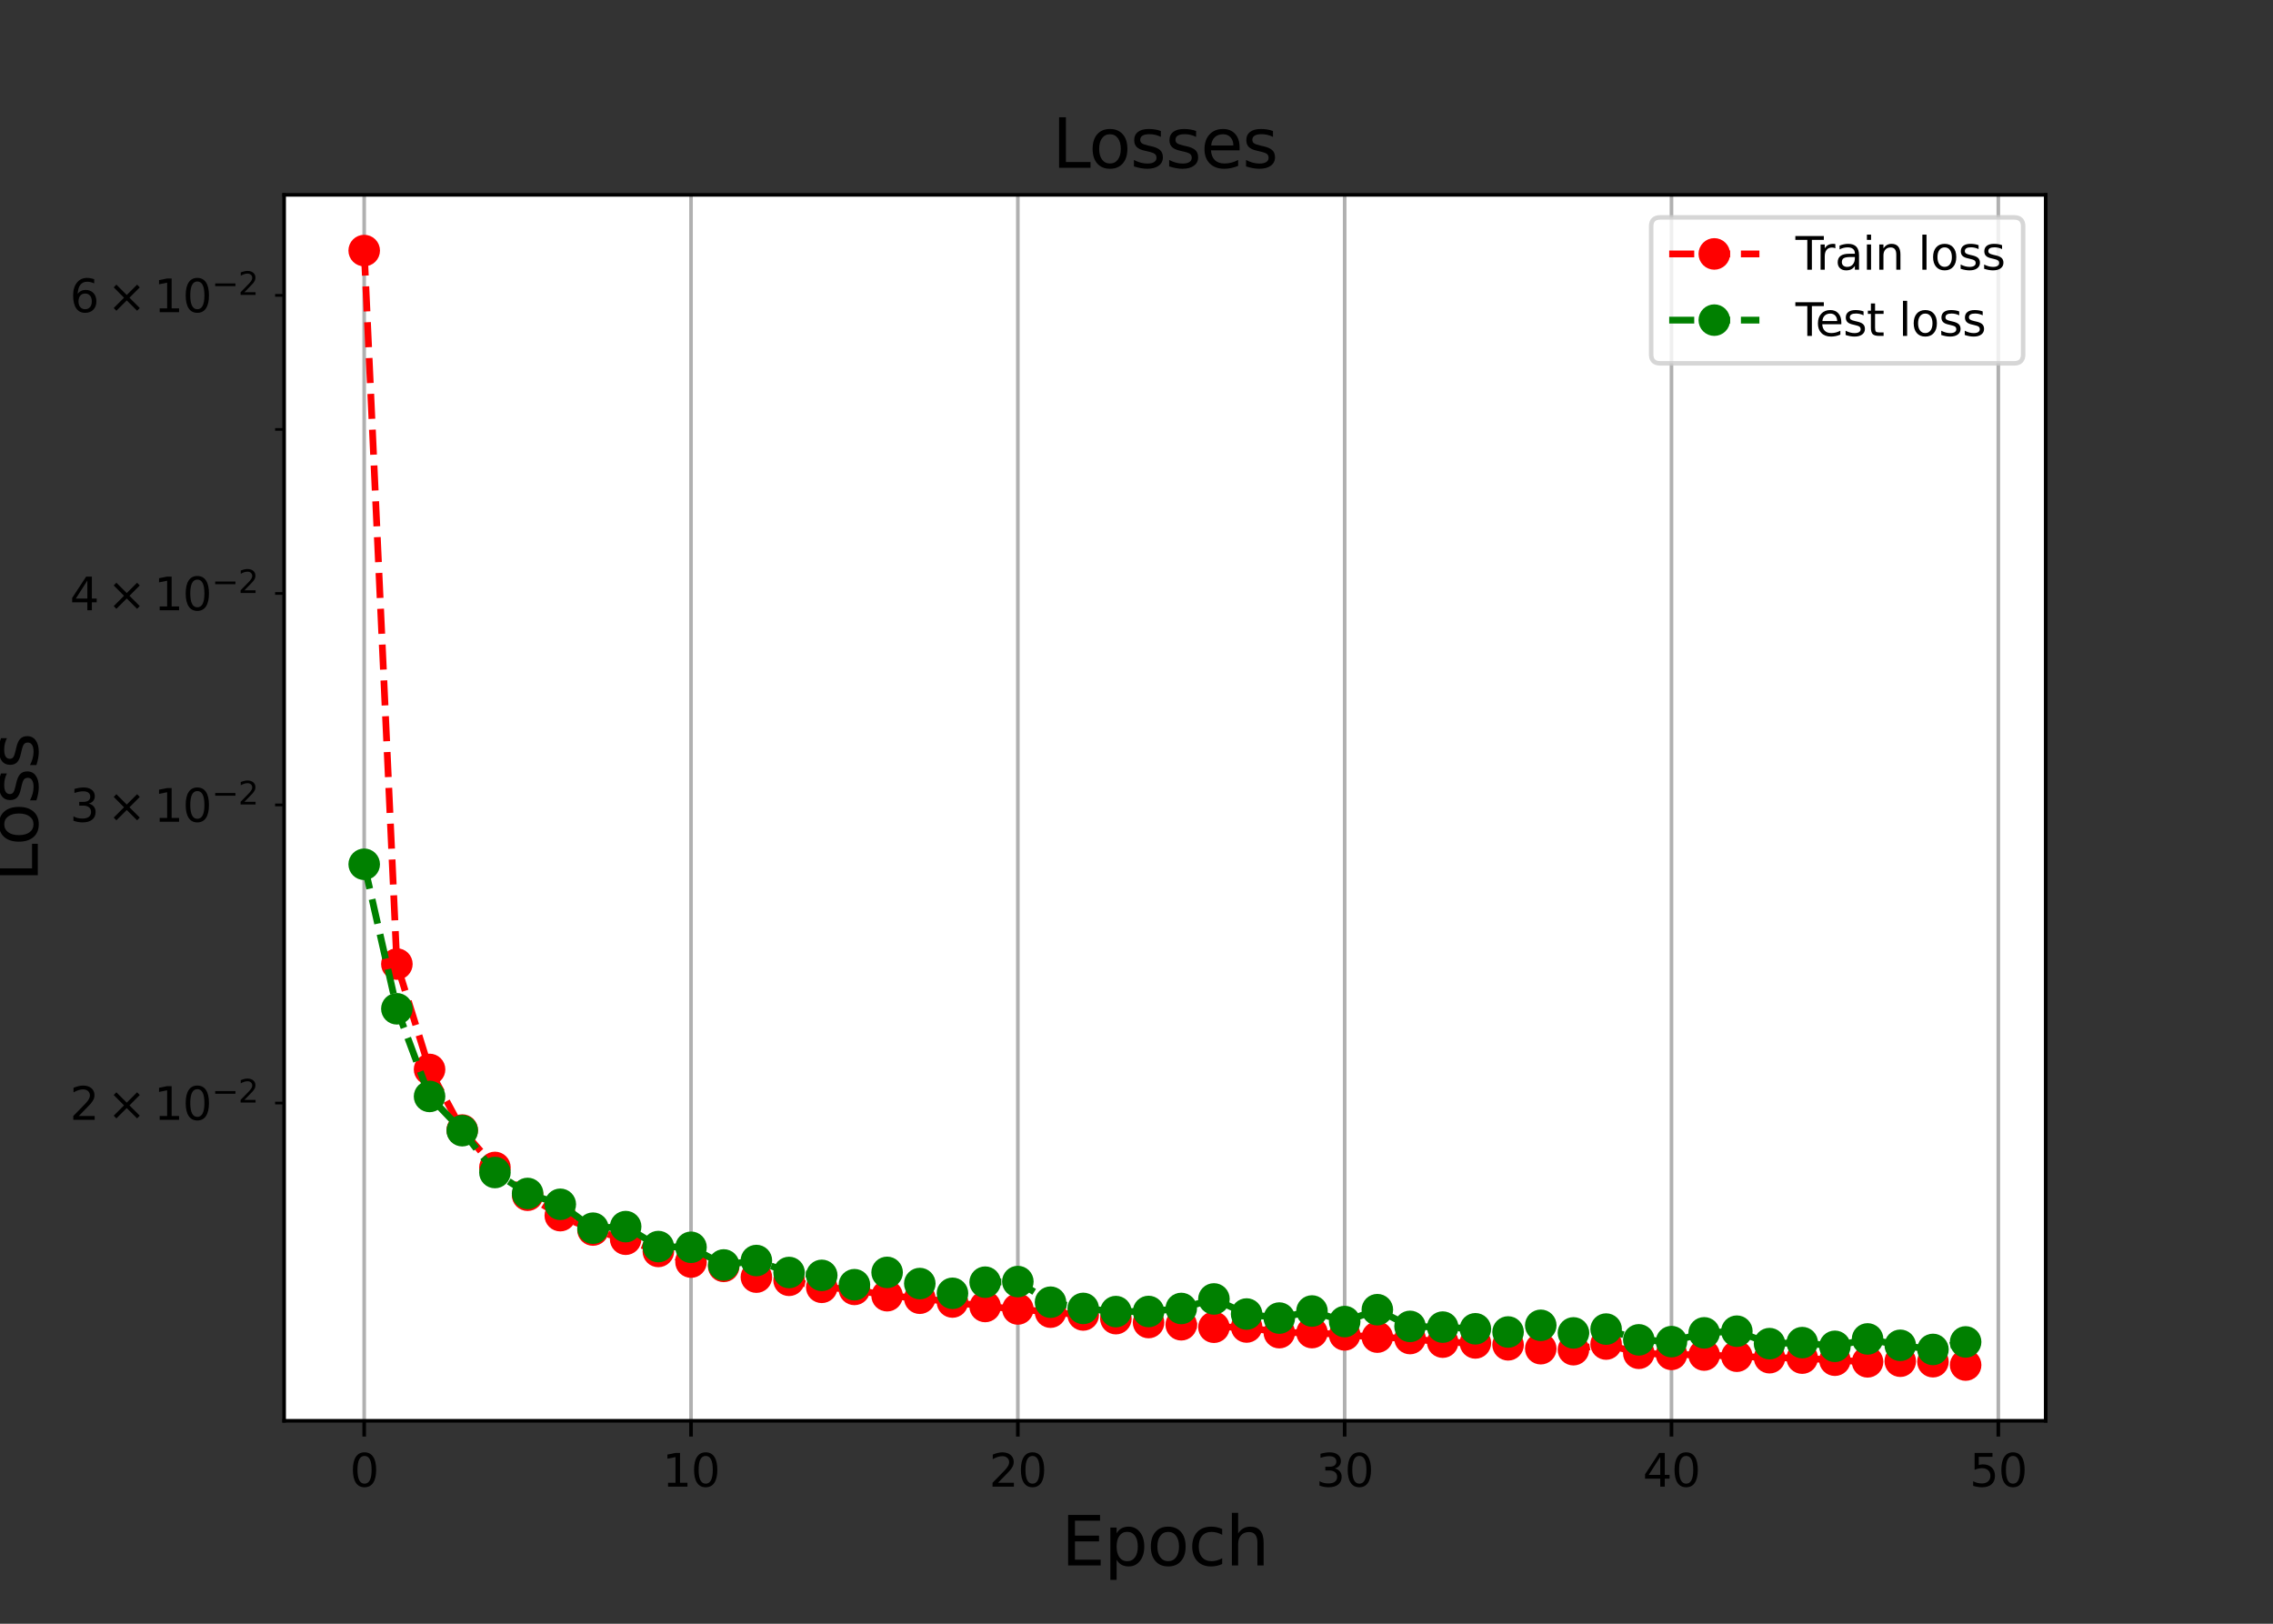 <?xml version="1.0" encoding="utf-8" standalone="no"?>
<!DOCTYPE svg PUBLIC "-//W3C//DTD SVG 1.1//EN"
  "http://www.w3.org/Graphics/SVG/1.1/DTD/svg11.dtd">
<svg xmlns:xlink="http://www.w3.org/1999/xlink" width="504pt" height="360pt" viewBox="0 0 504 360" xmlns="http://www.w3.org/2000/svg" version="1.1">
 <rect x="0" y="0" width="504" height="360" fill="#333333" stroke="none"/>
 <defs>
  <style type="text/css">*{stroke-linejoin: round; stroke-linecap: butt}</style>
 </defs>
 <g id="figure_1">
  <g id="patch_1">
   <path d="M 0 360 
L 504 360 
L 504 0 
L 0 0 
L 0 360 
z
" style="fill: none"/>
  </g>
  <g id="axes_1">
   <g id="patch_2">
    <path d="M 63 315 
L 453.6 315 
L 453.6 43.2 
L 63 43.2 
z
" style="fill: #ffffff"/>
   </g>
   <g id="matplotlib.axis_1">
    <g id="xtick_1">
     <g id="line2d_1">
      <path d="M 80.755 315 
L 80.755 43.2 
" clip-path="url(#p145441f7e6)" style="fill: none; stroke: #b0b0b0; stroke-width: 0.8; stroke-linecap: square"/>
     </g>
     <g id="line2d_2">
      <defs>
       <path id="mc0e2c9c685" d="M 0 0 
L 0 3.5 
" style="stroke: #000000; stroke-width: 0.8"/>
      </defs>
      <g>
       <use xlink:href="#mc0e2c9c685" x="80.755" y="315" style="stroke: #000000; stroke-width: 0.8"/>
      </g>
     </g>
     <g id="text_1">
      <!-- 0 -->
      <g transform="translate(77.573 329.598)scale(0.1 -0.1)">
       <defs>
        <path id="DejaVuSans-30" d="M 2034 4250 
Q 1547 4250 1301 3770 
Q 1056 3291 1056 2328 
Q 1056 1369 1301 889 
Q 1547 409 2034 409 
Q 2525 409 2770 889 
Q 3016 1369 3016 2328 
Q 3016 3291 2770 3770 
Q 2525 4250 2034 4250 
z
M 2034 4750 
Q 2819 4750 3233 4129 
Q 3647 3509 3647 2328 
Q 3647 1150 3233 529 
Q 2819 -91 2034 -91 
Q 1250 -91 836 529 
Q 422 1150 422 2328 
Q 422 3509 836 4129 
Q 1250 4750 2034 4750 
z
" transform="scale(0.016)"/>
       </defs>
       <use xlink:href="#DejaVuSans-30"/>
      </g>
     </g>
    </g>
    <g id="xtick_2">
     <g id="line2d_3">
      <path d="M 153.222 315 
L 153.222 43.2 
" clip-path="url(#p145441f7e6)" style="fill: none; stroke: #b0b0b0; stroke-width: 0.8; stroke-linecap: square"/>
     </g>
     <g id="line2d_4">
      <g>
       <use xlink:href="#mc0e2c9c685" x="153.222" y="315" style="stroke: #000000; stroke-width: 0.8"/>
      </g>
     </g>
     <g id="text_2">
      <!-- 10 -->
      <g transform="translate(146.86 329.598)scale(0.1 -0.1)">
       <defs>
        <path id="DejaVuSans-31" d="M 794 531 
L 1825 531 
L 1825 4091 
L 703 3866 
L 703 4441 
L 1819 4666 
L 2450 4666 
L 2450 531 
L 3481 531 
L 3481 0 
L 794 0 
L 794 531 
z
" transform="scale(0.016)"/>
       </defs>
       <use xlink:href="#DejaVuSans-31"/>
       <use xlink:href="#DejaVuSans-30" x="63.623"/>
      </g>
     </g>
    </g>
    <g id="xtick_3">
     <g id="line2d_5">
      <path d="M 225.69 315 
L 225.69 43.2 
" clip-path="url(#p145441f7e6)" style="fill: none; stroke: #b0b0b0; stroke-width: 0.8; stroke-linecap: square"/>
     </g>
     <g id="line2d_6">
      <g>
       <use xlink:href="#mc0e2c9c685" x="225.69" y="315" style="stroke: #000000; stroke-width: 0.8"/>
      </g>
     </g>
     <g id="text_3">
      <!-- 20 -->
      <g transform="translate(219.327 329.598)scale(0.1 -0.1)">
       <defs>
        <path id="DejaVuSans-32" d="M 1228 531 
L 3431 531 
L 3431 0 
L 469 0 
L 469 531 
Q 828 903 1448 1529 
Q 2069 2156 2228 2338 
Q 2531 2678 2651 2914 
Q 2772 3150 2772 3378 
Q 2772 3750 2511 3984 
Q 2250 4219 1831 4219 
Q 1534 4219 1204 4116 
Q 875 4013 500 3803 
L 500 4441 
Q 881 4594 1212 4672 
Q 1544 4750 1819 4750 
Q 2544 4750 2975 4387 
Q 3406 4025 3406 3419 
Q 3406 3131 3298 2873 
Q 3191 2616 2906 2266 
Q 2828 2175 2409 1742 
Q 1991 1309 1228 531 
z
" transform="scale(0.016)"/>
       </defs>
       <use xlink:href="#DejaVuSans-32"/>
       <use xlink:href="#DejaVuSans-30" x="63.623"/>
      </g>
     </g>
    </g>
    <g id="xtick_4">
     <g id="line2d_7">
      <path d="M 298.157 315 
L 298.157 43.2 
" clip-path="url(#p145441f7e6)" style="fill: none; stroke: #b0b0b0; stroke-width: 0.8; stroke-linecap: square"/>
     </g>
     <g id="line2d_8">
      <g>
       <use xlink:href="#mc0e2c9c685" x="298.157" y="315" style="stroke: #000000; stroke-width: 0.8"/>
      </g>
     </g>
     <g id="text_4">
      <!-- 30 -->
      <g transform="translate(291.795 329.598)scale(0.1 -0.1)">
       <defs>
        <path id="DejaVuSans-33" d="M 2597 2516 
Q 3050 2419 3304 2112 
Q 3559 1806 3559 1356 
Q 3559 666 3084 287 
Q 2609 -91 1734 -91 
Q 1441 -91 1130 -33 
Q 819 25 488 141 
L 488 750 
Q 750 597 1062 519 
Q 1375 441 1716 441 
Q 2309 441 2620 675 
Q 2931 909 2931 1356 
Q 2931 1769 2642 2001 
Q 2353 2234 1838 2234 
L 1294 2234 
L 1294 2753 
L 1863 2753 
Q 2328 2753 2575 2939 
Q 2822 3125 2822 3475 
Q 2822 3834 2567 4026 
Q 2313 4219 1838 4219 
Q 1578 4219 1281 4162 
Q 984 4106 628 3988 
L 628 4550 
Q 988 4650 1302 4700 
Q 1616 4750 1894 4750 
Q 2613 4750 3031 4423 
Q 3450 4097 3450 3541 
Q 3450 3153 3228 2886 
Q 3006 2619 2597 2516 
z
" transform="scale(0.016)"/>
       </defs>
       <use xlink:href="#DejaVuSans-33"/>
       <use xlink:href="#DejaVuSans-30" x="63.623"/>
      </g>
     </g>
    </g>
    <g id="xtick_5">
     <g id="line2d_9">
      <path d="M 370.625 315 
L 370.625 43.2 
" clip-path="url(#p145441f7e6)" style="fill: none; stroke: #b0b0b0; stroke-width: 0.8; stroke-linecap: square"/>
     </g>
     <g id="line2d_10">
      <g>
       <use xlink:href="#mc0e2c9c685" x="370.625" y="315" style="stroke: #000000; stroke-width: 0.8"/>
      </g>
     </g>
     <g id="text_5">
      <!-- 40 -->
      <g transform="translate(364.262 329.598)scale(0.1 -0.1)">
       <defs>
        <path id="DejaVuSans-34" d="M 2419 4116 
L 825 1625 
L 2419 1625 
L 2419 4116 
z
M 2253 4666 
L 3047 4666 
L 3047 1625 
L 3713 1625 
L 3713 1100 
L 3047 1100 
L 3047 0 
L 2419 0 
L 2419 1100 
L 313 1100 
L 313 1709 
L 2253 4666 
z
" transform="scale(0.016)"/>
       </defs>
       <use xlink:href="#DejaVuSans-34"/>
       <use xlink:href="#DejaVuSans-30" x="63.623"/>
      </g>
     </g>
    </g>
    <g id="xtick_6">
     <g id="line2d_11">
      <path d="M 443.092 315 
L 443.092 43.2 
" clip-path="url(#p145441f7e6)" style="fill: none; stroke: #b0b0b0; stroke-width: 0.8; stroke-linecap: square"/>
     </g>
     <g id="line2d_12">
      <g>
       <use xlink:href="#mc0e2c9c685" x="443.092" y="315" style="stroke: #000000; stroke-width: 0.8"/>
      </g>
     </g>
     <g id="text_6">
      <!-- 50 -->
      <g transform="translate(436.73 329.598)scale(0.1 -0.1)">
       <defs>
        <path id="DejaVuSans-35" d="M 691 4666 
L 3169 4666 
L 3169 4134 
L 1269 4134 
L 1269 2991 
Q 1406 3038 1543 3061 
Q 1681 3084 1819 3084 
Q 2600 3084 3056 2656 
Q 3513 2228 3513 1497 
Q 3513 744 3044 326 
Q 2575 -91 1722 -91 
Q 1428 -91 1123 -41 
Q 819 9 494 109 
L 494 744 
Q 775 591 1075 516 
Q 1375 441 1709 441 
Q 2250 441 2565 725 
Q 2881 1009 2881 1497 
Q 2881 1984 2565 2268 
Q 2250 2553 1709 2553 
Q 1456 2553 1204 2497 
Q 953 2441 691 2322 
L 691 4666 
z
" transform="scale(0.016)"/>
       </defs>
       <use xlink:href="#DejaVuSans-35"/>
       <use xlink:href="#DejaVuSans-30" x="63.623"/>
      </g>
     </g>
    </g>
    <g id="text_7">
     <!-- Epoch -->
     <g transform="translate(235.334 347.076)scale(0.15 -0.15)">
      <defs>
       <path id="DejaVuSans-45" d="M 628 4666 
L 3578 4666 
L 3578 4134 
L 1259 4134 
L 1259 2753 
L 3481 2753 
L 3481 2222 
L 1259 2222 
L 1259 531 
L 3634 531 
L 3634 0 
L 628 0 
L 628 4666 
z
" transform="scale(0.016)"/>
       <path id="DejaVuSans-70" d="M 1159 525 
L 1159 -1331 
L 581 -1331 
L 581 3500 
L 1159 3500 
L 1159 2969 
Q 1341 3281 1617 3432 
Q 1894 3584 2278 3584 
Q 2916 3584 3314 3078 
Q 3713 2572 3713 1747 
Q 3713 922 3314 415 
Q 2916 -91 2278 -91 
Q 1894 -91 1617 61 
Q 1341 213 1159 525 
z
M 3116 1747 
Q 3116 2381 2855 2742 
Q 2594 3103 2138 3103 
Q 1681 3103 1420 2742 
Q 1159 2381 1159 1747 
Q 1159 1113 1420 752 
Q 1681 391 2138 391 
Q 2594 391 2855 752 
Q 3116 1113 3116 1747 
z
" transform="scale(0.016)"/>
       <path id="DejaVuSans-6f" d="M 1959 3097 
Q 1497 3097 1228 2736 
Q 959 2375 959 1747 
Q 959 1119 1226 758 
Q 1494 397 1959 397 
Q 2419 397 2687 759 
Q 2956 1122 2956 1747 
Q 2956 2369 2687 2733 
Q 2419 3097 1959 3097 
z
M 1959 3584 
Q 2709 3584 3137 3096 
Q 3566 2609 3566 1747 
Q 3566 888 3137 398 
Q 2709 -91 1959 -91 
Q 1206 -91 779 398 
Q 353 888 353 1747 
Q 353 2609 779 3096 
Q 1206 3584 1959 3584 
z
" transform="scale(0.016)"/>
       <path id="DejaVuSans-63" d="M 3122 3366 
L 3122 2828 
Q 2878 2963 2633 3030 
Q 2388 3097 2138 3097 
Q 1578 3097 1268 2742 
Q 959 2388 959 1747 
Q 959 1106 1268 751 
Q 1578 397 2138 397 
Q 2388 397 2633 464 
Q 2878 531 3122 666 
L 3122 134 
Q 2881 22 2623 -34 
Q 2366 -91 2075 -91 
Q 1284 -91 818 406 
Q 353 903 353 1747 
Q 353 2603 823 3093 
Q 1294 3584 2113 3584 
Q 2378 3584 2631 3529 
Q 2884 3475 3122 3366 
z
" transform="scale(0.016)"/>
       <path id="DejaVuSans-68" d="M 3513 2113 
L 3513 0 
L 2938 0 
L 2938 2094 
Q 2938 2591 2744 2837 
Q 2550 3084 2163 3084 
Q 1697 3084 1428 2787 
Q 1159 2491 1159 1978 
L 1159 0 
L 581 0 
L 581 4863 
L 1159 4863 
L 1159 2956 
Q 1366 3272 1645 3428 
Q 1925 3584 2291 3584 
Q 2894 3584 3203 3211 
Q 3513 2838 3513 2113 
z
" transform="scale(0.016)"/>
      </defs>
      <use xlink:href="#DejaVuSans-45"/>
      <use xlink:href="#DejaVuSans-70" x="63.184"/>
      <use xlink:href="#DejaVuSans-6f" x="126.66"/>
      <use xlink:href="#DejaVuSans-63" x="187.842"/>
      <use xlink:href="#DejaVuSans-68" x="242.822"/>
     </g>
    </g>
   </g>
   <g id="matplotlib.axis_2">
    <g id="ytick_1">
     <g id="line2d_13">
      <defs>
       <path id="m791f3e5f20" d="M 0 0 
L -2 0 
" style="stroke: #000000; stroke-width: 0.6"/>
      </defs>
      <g>
       <use xlink:href="#m791f3e5f20" x="63" y="244.555" style="stroke: #000000; stroke-width: 0.6"/>
      </g>
     </g>
     <g id="text_8">
      <!-- $\mathdefault{2\times10^{-2}}$ -->
      <g transform="translate(15.5 248.354)scale(0.1 -0.1)">
       <defs>
        <path id="DejaVuSans-d7" d="M 4488 3438 
L 3059 2003 
L 4488 575 
L 4116 197 
L 2681 1631 
L 1247 197 
L 878 575 
L 2303 2003 
L 878 3438 
L 1247 3816 
L 2681 2381 
L 4116 3816 
L 4488 3438 
z
" transform="scale(0.016)"/>
        <path id="DejaVuSans-2212" d="M 678 2272 
L 4684 2272 
L 4684 1741 
L 678 1741 
L 678 2272 
z
" transform="scale(0.016)"/>
       </defs>
       <use xlink:href="#DejaVuSans-32" transform="translate(0 0.766)"/>
       <use xlink:href="#DejaVuSans-d7" transform="translate(83.105 0.766)"/>
       <use xlink:href="#DejaVuSans-31" transform="translate(186.377 0.766)"/>
       <use xlink:href="#DejaVuSans-30" transform="translate(250 0.766)"/>
       <use xlink:href="#DejaVuSans-2212" transform="translate(314.58 39.047)scale(0.7)"/>
       <use xlink:href="#DejaVuSans-32" transform="translate(373.232 39.047)scale(0.7)"/>
      </g>
     </g>
    </g>
    <g id="ytick_2">
     <g id="line2d_14">
      <g>
       <use xlink:href="#m791f3e5f20" x="63" y="178.467" style="stroke: #000000; stroke-width: 0.6"/>
      </g>
     </g>
     <g id="text_9">
      <!-- $\mathdefault{3\times10^{-2}}$ -->
      <g transform="translate(15.5 182.266)scale(0.1 -0.1)">
       <use xlink:href="#DejaVuSans-33" transform="translate(0 0.766)"/>
       <use xlink:href="#DejaVuSans-d7" transform="translate(83.105 0.766)"/>
       <use xlink:href="#DejaVuSans-31" transform="translate(186.377 0.766)"/>
       <use xlink:href="#DejaVuSans-30" transform="translate(250 0.766)"/>
       <use xlink:href="#DejaVuSans-2212" transform="translate(314.58 39.047)scale(0.7)"/>
       <use xlink:href="#DejaVuSans-32" transform="translate(373.232 39.047)scale(0.7)"/>
      </g>
     </g>
    </g>
    <g id="ytick_3">
     <g id="line2d_15">
      <g>
       <use xlink:href="#m791f3e5f20" x="63" y="131.577" style="stroke: #000000; stroke-width: 0.6"/>
      </g>
     </g>
     <g id="text_10">
      <!-- $\mathdefault{4\times10^{-2}}$ -->
      <g transform="translate(15.5 135.377)scale(0.1 -0.1)">
       <use xlink:href="#DejaVuSans-34" transform="translate(0 0.766)"/>
       <use xlink:href="#DejaVuSans-d7" transform="translate(83.105 0.766)"/>
       <use xlink:href="#DejaVuSans-31" transform="translate(186.377 0.766)"/>
       <use xlink:href="#DejaVuSans-30" transform="translate(250 0.766)"/>
       <use xlink:href="#DejaVuSans-2212" transform="translate(314.58 39.047)scale(0.7)"/>
       <use xlink:href="#DejaVuSans-32" transform="translate(373.232 39.047)scale(0.7)"/>
      </g>
     </g>
    </g>
    <g id="ytick_4">
     <g id="line2d_16">
      <g>
       <use xlink:href="#m791f3e5f20" x="63" y="95.207" style="stroke: #000000; stroke-width: 0.6"/>
      </g>
     </g>
    </g>
    <g id="ytick_5">
     <g id="line2d_17">
      <g>
       <use xlink:href="#m791f3e5f20" x="63" y="65.49" style="stroke: #000000; stroke-width: 0.6"/>
      </g>
     </g>
     <g id="text_11">
      <!-- $\mathdefault{6\times10^{-2}}$ -->
      <g transform="translate(15.5 69.289)scale(0.1 -0.1)">
       <defs>
        <path id="DejaVuSans-36" d="M 2113 2584 
Q 1688 2584 1439 2293 
Q 1191 2003 1191 1497 
Q 1191 994 1439 701 
Q 1688 409 2113 409 
Q 2538 409 2786 701 
Q 3034 994 3034 1497 
Q 3034 2003 2786 2293 
Q 2538 2584 2113 2584 
z
M 3366 4563 
L 3366 3988 
Q 3128 4100 2886 4159 
Q 2644 4219 2406 4219 
Q 1781 4219 1451 3797 
Q 1122 3375 1075 2522 
Q 1259 2794 1537 2939 
Q 1816 3084 2150 3084 
Q 2853 3084 3261 2657 
Q 3669 2231 3669 1497 
Q 3669 778 3244 343 
Q 2819 -91 2113 -91 
Q 1303 -91 875 529 
Q 447 1150 447 2328 
Q 447 3434 972 4092 
Q 1497 4750 2381 4750 
Q 2619 4750 2861 4703 
Q 3103 4656 3366 4563 
z
" transform="scale(0.016)"/>
       </defs>
       <use xlink:href="#DejaVuSans-36" transform="translate(0 0.766)"/>
       <use xlink:href="#DejaVuSans-d7" transform="translate(83.105 0.766)"/>
       <use xlink:href="#DejaVuSans-31" transform="translate(186.377 0.766)"/>
       <use xlink:href="#DejaVuSans-30" transform="translate(250 0.766)"/>
       <use xlink:href="#DejaVuSans-2212" transform="translate(314.58 39.047)scale(0.7)"/>
       <use xlink:href="#DejaVuSans-32" transform="translate(373.232 39.047)scale(0.7)"/>
      </g>
     </g>
    </g>
    <g id="text_12">
     <!-- Loss -->
     <g transform="translate(8.38 195.551)rotate(-90)scale(0.15 -0.15)">
      <defs>
       <path id="DejaVuSans-4c" d="M 628 4666 
L 1259 4666 
L 1259 531 
L 3531 531 
L 3531 0 
L 628 0 
L 628 4666 
z
" transform="scale(0.016)"/>
       <path id="DejaVuSans-73" d="M 2834 3397 
L 2834 2853 
Q 2591 2978 2328 3040 
Q 2066 3103 1784 3103 
Q 1356 3103 1142 2972 
Q 928 2841 928 2578 
Q 928 2378 1081 2264 
Q 1234 2150 1697 2047 
L 1894 2003 
Q 2506 1872 2764 1633 
Q 3022 1394 3022 966 
Q 3022 478 2636 193 
Q 2250 -91 1575 -91 
Q 1294 -91 989 -36 
Q 684 19 347 128 
L 347 722 
Q 666 556 975 473 
Q 1284 391 1588 391 
Q 1994 391 2212 530 
Q 2431 669 2431 922 
Q 2431 1156 2273 1281 
Q 2116 1406 1581 1522 
L 1381 1569 
Q 847 1681 609 1914 
Q 372 2147 372 2553 
Q 372 3047 722 3315 
Q 1072 3584 1716 3584 
Q 2034 3584 2315 3537 
Q 2597 3491 2834 3397 
z
" transform="scale(0.016)"/>
      </defs>
      <use xlink:href="#DejaVuSans-4c"/>
      <use xlink:href="#DejaVuSans-6f" x="53.963"/>
      <use xlink:href="#DejaVuSans-73" x="115.145"/>
      <use xlink:href="#DejaVuSans-73" x="167.244"/>
     </g>
    </g>
   </g>
   <g id="line2d_18">
    <path d="M 80.755 55.555 
L 88.001 213.742 
L 95.248 237.105 
L 102.495 250.542 
L 109.742 258.836 
L 116.988 264.997 
L 124.235 269.519 
L 131.482 272.71 
L 138.729 274.749 
L 145.975 277.459 
L 153.222 279.817 
L 160.469 280.77 
L 167.716 283.152 
L 174.962 283.857 
L 182.209 285.413 
L 189.456 285.874 
L 196.703 287.274 
L 203.949 287.829 
L 211.196 288.671 
L 218.443 289.661 
L 225.69 290.214 
L 232.936 290.919 
L 240.183 291.543 
L 247.43 292.356 
L 254.677 293.22 
L 261.923 293.714 
L 269.17 294.261 
L 276.417 294.212 
L 283.664 295.461 
L 290.91 295.45 
L 298.157 295.962 
L 305.404 296.454 
L 312.651 296.77 
L 319.897 297.567 
L 327.144 297.744 
L 334.391 298.161 
L 341.638 299.019 
L 348.884 299.242 
L 356.131 297.991 
L 363.378 300.038 
L 370.625 300.282 
L 377.871 300.427 
L 385.118 300.69 
L 392.365 301.017 
L 399.612 301.108 
L 406.858 301.57 
L 414.105 301.933 
L 421.352 301.794 
L 428.599 301.905 
L 435.845 302.645 
" clip-path="url(#p145441f7e6)" style="fill: none; stroke-dasharray: 5.55,2.4; stroke-dashoffset: 0; stroke: #ff0000; stroke-width: 1.5"/>
    <defs>
     <path id="m71ee2fd91a" d="M 0 3 
C 0.796 3 1.559 2.684 2.121 2.121 
C 2.684 1.559 3 0.796 3 0 
C 3 -0.796 2.684 -1.559 2.121 -2.121 
C 1.559 -2.684 0.796 -3 0 -3 
C -0.796 -3 -1.559 -2.684 -2.121 -2.121 
C -2.684 -1.559 -3 -0.796 -3 0 
C -3 0.796 -2.684 1.559 -2.121 2.121 
C -1.559 2.684 -0.796 3 0 3 
z
" style="stroke: #ff0000"/>
    </defs>
    <g clip-path="url(#p145441f7e6)">
     <use xlink:href="#m71ee2fd91a" x="80.755" y="55.555" style="fill: #ff0000; stroke: #ff0000"/>
     <use xlink:href="#m71ee2fd91a" x="88.001" y="213.742" style="fill: #ff0000; stroke: #ff0000"/>
     <use xlink:href="#m71ee2fd91a" x="95.248" y="237.105" style="fill: #ff0000; stroke: #ff0000"/>
     <use xlink:href="#m71ee2fd91a" x="102.495" y="250.542" style="fill: #ff0000; stroke: #ff0000"/>
     <use xlink:href="#m71ee2fd91a" x="109.742" y="258.836" style="fill: #ff0000; stroke: #ff0000"/>
     <use xlink:href="#m71ee2fd91a" x="116.988" y="264.997" style="fill: #ff0000; stroke: #ff0000"/>
     <use xlink:href="#m71ee2fd91a" x="124.235" y="269.519" style="fill: #ff0000; stroke: #ff0000"/>
     <use xlink:href="#m71ee2fd91a" x="131.482" y="272.71" style="fill: #ff0000; stroke: #ff0000"/>
     <use xlink:href="#m71ee2fd91a" x="138.729" y="274.749" style="fill: #ff0000; stroke: #ff0000"/>
     <use xlink:href="#m71ee2fd91a" x="145.975" y="277.459" style="fill: #ff0000; stroke: #ff0000"/>
     <use xlink:href="#m71ee2fd91a" x="153.222" y="279.817" style="fill: #ff0000; stroke: #ff0000"/>
     <use xlink:href="#m71ee2fd91a" x="160.469" y="280.77" style="fill: #ff0000; stroke: #ff0000"/>
     <use xlink:href="#m71ee2fd91a" x="167.716" y="283.152" style="fill: #ff0000; stroke: #ff0000"/>
     <use xlink:href="#m71ee2fd91a" x="174.962" y="283.857" style="fill: #ff0000; stroke: #ff0000"/>
     <use xlink:href="#m71ee2fd91a" x="182.209" y="285.413" style="fill: #ff0000; stroke: #ff0000"/>
     <use xlink:href="#m71ee2fd91a" x="189.456" y="285.874" style="fill: #ff0000; stroke: #ff0000"/>
     <use xlink:href="#m71ee2fd91a" x="196.703" y="287.274" style="fill: #ff0000; stroke: #ff0000"/>
     <use xlink:href="#m71ee2fd91a" x="203.949" y="287.829" style="fill: #ff0000; stroke: #ff0000"/>
     <use xlink:href="#m71ee2fd91a" x="211.196" y="288.671" style="fill: #ff0000; stroke: #ff0000"/>
     <use xlink:href="#m71ee2fd91a" x="218.443" y="289.661" style="fill: #ff0000; stroke: #ff0000"/>
     <use xlink:href="#m71ee2fd91a" x="225.69" y="290.214" style="fill: #ff0000; stroke: #ff0000"/>
     <use xlink:href="#m71ee2fd91a" x="232.936" y="290.919" style="fill: #ff0000; stroke: #ff0000"/>
     <use xlink:href="#m71ee2fd91a" x="240.183" y="291.543" style="fill: #ff0000; stroke: #ff0000"/>
     <use xlink:href="#m71ee2fd91a" x="247.43" y="292.356" style="fill: #ff0000; stroke: #ff0000"/>
     <use xlink:href="#m71ee2fd91a" x="254.677" y="293.22" style="fill: #ff0000; stroke: #ff0000"/>
     <use xlink:href="#m71ee2fd91a" x="261.923" y="293.714" style="fill: #ff0000; stroke: #ff0000"/>
     <use xlink:href="#m71ee2fd91a" x="269.17" y="294.261" style="fill: #ff0000; stroke: #ff0000"/>
     <use xlink:href="#m71ee2fd91a" x="276.417" y="294.212" style="fill: #ff0000; stroke: #ff0000"/>
     <use xlink:href="#m71ee2fd91a" x="283.664" y="295.461" style="fill: #ff0000; stroke: #ff0000"/>
     <use xlink:href="#m71ee2fd91a" x="290.91" y="295.45" style="fill: #ff0000; stroke: #ff0000"/>
     <use xlink:href="#m71ee2fd91a" x="298.157" y="295.962" style="fill: #ff0000; stroke: #ff0000"/>
     <use xlink:href="#m71ee2fd91a" x="305.404" y="296.454" style="fill: #ff0000; stroke: #ff0000"/>
     <use xlink:href="#m71ee2fd91a" x="312.651" y="296.77" style="fill: #ff0000; stroke: #ff0000"/>
     <use xlink:href="#m71ee2fd91a" x="319.897" y="297.567" style="fill: #ff0000; stroke: #ff0000"/>
     <use xlink:href="#m71ee2fd91a" x="327.144" y="297.744" style="fill: #ff0000; stroke: #ff0000"/>
     <use xlink:href="#m71ee2fd91a" x="334.391" y="298.161" style="fill: #ff0000; stroke: #ff0000"/>
     <use xlink:href="#m71ee2fd91a" x="341.638" y="299.019" style="fill: #ff0000; stroke: #ff0000"/>
     <use xlink:href="#m71ee2fd91a" x="348.884" y="299.242" style="fill: #ff0000; stroke: #ff0000"/>
     <use xlink:href="#m71ee2fd91a" x="356.131" y="297.991" style="fill: #ff0000; stroke: #ff0000"/>
     <use xlink:href="#m71ee2fd91a" x="363.378" y="300.038" style="fill: #ff0000; stroke: #ff0000"/>
     <use xlink:href="#m71ee2fd91a" x="370.625" y="300.282" style="fill: #ff0000; stroke: #ff0000"/>
     <use xlink:href="#m71ee2fd91a" x="377.871" y="300.427" style="fill: #ff0000; stroke: #ff0000"/>
     <use xlink:href="#m71ee2fd91a" x="385.118" y="300.69" style="fill: #ff0000; stroke: #ff0000"/>
     <use xlink:href="#m71ee2fd91a" x="392.365" y="301.017" style="fill: #ff0000; stroke: #ff0000"/>
     <use xlink:href="#m71ee2fd91a" x="399.612" y="301.108" style="fill: #ff0000; stroke: #ff0000"/>
     <use xlink:href="#m71ee2fd91a" x="406.858" y="301.57" style="fill: #ff0000; stroke: #ff0000"/>
     <use xlink:href="#m71ee2fd91a" x="414.105" y="301.933" style="fill: #ff0000; stroke: #ff0000"/>
     <use xlink:href="#m71ee2fd91a" x="421.352" y="301.794" style="fill: #ff0000; stroke: #ff0000"/>
     <use xlink:href="#m71ee2fd91a" x="428.599" y="301.905" style="fill: #ff0000; stroke: #ff0000"/>
     <use xlink:href="#m71ee2fd91a" x="435.845" y="302.645" style="fill: #ff0000; stroke: #ff0000"/>
    </g>
   </g>
   <g id="line2d_19">
    <path d="M 80.755 191.62 
L 88.001 223.66 
L 95.248 243.092 
L 102.495 250.682 
L 109.742 259.958 
L 116.988 264.605 
L 124.235 267.006 
L 131.482 272.302 
L 138.729 271.953 
L 145.975 276.378 
L 153.222 276.537 
L 160.469 280.456 
L 167.716 279.475 
L 174.962 282.127 
L 182.209 282.762 
L 189.456 284.835 
L 196.703 282.103 
L 203.949 284.579 
L 211.196 286.742 
L 218.443 284.273 
L 225.69 284.138 
L 232.936 288.712 
L 240.183 290.09 
L 247.43 290.794 
L 254.677 290.771 
L 261.923 290.103 
L 269.17 287.99 
L 276.417 291.334 
L 283.664 292.231 
L 290.91 290.665 
L 298.157 293.009 
L 305.404 290.371 
L 312.651 294.076 
L 319.897 294.234 
L 327.144 294.608 
L 334.391 295.318 
L 341.638 293.837 
L 348.884 295.519 
L 356.131 294.673 
L 363.378 297.058 
L 370.625 297.454 
L 377.871 295.508 
L 385.118 295.14 
L 392.365 297.899 
L 399.612 297.672 
L 406.858 298.497 
L 414.105 296.855 
L 421.352 298.27 
L 428.599 299.186 
L 435.845 297.521 
" clip-path="url(#p145441f7e6)" style="fill: none; stroke-dasharray: 5.55,2.4; stroke-dashoffset: 0; stroke: #008000; stroke-width: 1.5"/>
    <defs>
     <path id="m6b8c6d8ddf" d="M 0 3 
C 0.796 3 1.559 2.684 2.121 2.121 
C 2.684 1.559 3 0.796 3 0 
C 3 -0.796 2.684 -1.559 2.121 -2.121 
C 1.559 -2.684 0.796 -3 0 -3 
C -0.796 -3 -1.559 -2.684 -2.121 -2.121 
C -2.684 -1.559 -3 -0.796 -3 0 
C -3 0.796 -2.684 1.559 -2.121 2.121 
C -1.559 2.684 -0.796 3 0 3 
z
" style="stroke: #008000"/>
    </defs>
    <g clip-path="url(#p145441f7e6)">
     <use xlink:href="#m6b8c6d8ddf" x="80.755" y="191.62" style="fill: #008000; stroke: #008000"/>
     <use xlink:href="#m6b8c6d8ddf" x="88.001" y="223.66" style="fill: #008000; stroke: #008000"/>
     <use xlink:href="#m6b8c6d8ddf" x="95.248" y="243.092" style="fill: #008000; stroke: #008000"/>
     <use xlink:href="#m6b8c6d8ddf" x="102.495" y="250.682" style="fill: #008000; stroke: #008000"/>
     <use xlink:href="#m6b8c6d8ddf" x="109.742" y="259.958" style="fill: #008000; stroke: #008000"/>
     <use xlink:href="#m6b8c6d8ddf" x="116.988" y="264.605" style="fill: #008000; stroke: #008000"/>
     <use xlink:href="#m6b8c6d8ddf" x="124.235" y="267.006" style="fill: #008000; stroke: #008000"/>
     <use xlink:href="#m6b8c6d8ddf" x="131.482" y="272.302" style="fill: #008000; stroke: #008000"/>
     <use xlink:href="#m6b8c6d8ddf" x="138.729" y="271.953" style="fill: #008000; stroke: #008000"/>
     <use xlink:href="#m6b8c6d8ddf" x="145.975" y="276.378" style="fill: #008000; stroke: #008000"/>
     <use xlink:href="#m6b8c6d8ddf" x="153.222" y="276.537" style="fill: #008000; stroke: #008000"/>
     <use xlink:href="#m6b8c6d8ddf" x="160.469" y="280.456" style="fill: #008000; stroke: #008000"/>
     <use xlink:href="#m6b8c6d8ddf" x="167.716" y="279.475" style="fill: #008000; stroke: #008000"/>
     <use xlink:href="#m6b8c6d8ddf" x="174.962" y="282.127" style="fill: #008000; stroke: #008000"/>
     <use xlink:href="#m6b8c6d8ddf" x="182.209" y="282.762" style="fill: #008000; stroke: #008000"/>
     <use xlink:href="#m6b8c6d8ddf" x="189.456" y="284.835" style="fill: #008000; stroke: #008000"/>
     <use xlink:href="#m6b8c6d8ddf" x="196.703" y="282.103" style="fill: #008000; stroke: #008000"/>
     <use xlink:href="#m6b8c6d8ddf" x="203.949" y="284.579" style="fill: #008000; stroke: #008000"/>
     <use xlink:href="#m6b8c6d8ddf" x="211.196" y="286.742" style="fill: #008000; stroke: #008000"/>
     <use xlink:href="#m6b8c6d8ddf" x="218.443" y="284.273" style="fill: #008000; stroke: #008000"/>
     <use xlink:href="#m6b8c6d8ddf" x="225.69" y="284.138" style="fill: #008000; stroke: #008000"/>
     <use xlink:href="#m6b8c6d8ddf" x="232.936" y="288.712" style="fill: #008000; stroke: #008000"/>
     <use xlink:href="#m6b8c6d8ddf" x="240.183" y="290.09" style="fill: #008000; stroke: #008000"/>
     <use xlink:href="#m6b8c6d8ddf" x="247.43" y="290.794" style="fill: #008000; stroke: #008000"/>
     <use xlink:href="#m6b8c6d8ddf" x="254.677" y="290.771" style="fill: #008000; stroke: #008000"/>
     <use xlink:href="#m6b8c6d8ddf" x="261.923" y="290.103" style="fill: #008000; stroke: #008000"/>
     <use xlink:href="#m6b8c6d8ddf" x="269.17" y="287.99" style="fill: #008000; stroke: #008000"/>
     <use xlink:href="#m6b8c6d8ddf" x="276.417" y="291.334" style="fill: #008000; stroke: #008000"/>
     <use xlink:href="#m6b8c6d8ddf" x="283.664" y="292.231" style="fill: #008000; stroke: #008000"/>
     <use xlink:href="#m6b8c6d8ddf" x="290.91" y="290.665" style="fill: #008000; stroke: #008000"/>
     <use xlink:href="#m6b8c6d8ddf" x="298.157" y="293.009" style="fill: #008000; stroke: #008000"/>
     <use xlink:href="#m6b8c6d8ddf" x="305.404" y="290.371" style="fill: #008000; stroke: #008000"/>
     <use xlink:href="#m6b8c6d8ddf" x="312.651" y="294.076" style="fill: #008000; stroke: #008000"/>
     <use xlink:href="#m6b8c6d8ddf" x="319.897" y="294.234" style="fill: #008000; stroke: #008000"/>
     <use xlink:href="#m6b8c6d8ddf" x="327.144" y="294.608" style="fill: #008000; stroke: #008000"/>
     <use xlink:href="#m6b8c6d8ddf" x="334.391" y="295.318" style="fill: #008000; stroke: #008000"/>
     <use xlink:href="#m6b8c6d8ddf" x="341.638" y="293.837" style="fill: #008000; stroke: #008000"/>
     <use xlink:href="#m6b8c6d8ddf" x="348.884" y="295.519" style="fill: #008000; stroke: #008000"/>
     <use xlink:href="#m6b8c6d8ddf" x="356.131" y="294.673" style="fill: #008000; stroke: #008000"/>
     <use xlink:href="#m6b8c6d8ddf" x="363.378" y="297.058" style="fill: #008000; stroke: #008000"/>
     <use xlink:href="#m6b8c6d8ddf" x="370.625" y="297.454" style="fill: #008000; stroke: #008000"/>
     <use xlink:href="#m6b8c6d8ddf" x="377.871" y="295.508" style="fill: #008000; stroke: #008000"/>
     <use xlink:href="#m6b8c6d8ddf" x="385.118" y="295.14" style="fill: #008000; stroke: #008000"/>
     <use xlink:href="#m6b8c6d8ddf" x="392.365" y="297.899" style="fill: #008000; stroke: #008000"/>
     <use xlink:href="#m6b8c6d8ddf" x="399.612" y="297.672" style="fill: #008000; stroke: #008000"/>
     <use xlink:href="#m6b8c6d8ddf" x="406.858" y="298.497" style="fill: #008000; stroke: #008000"/>
     <use xlink:href="#m6b8c6d8ddf" x="414.105" y="296.855" style="fill: #008000; stroke: #008000"/>
     <use xlink:href="#m6b8c6d8ddf" x="421.352" y="298.27" style="fill: #008000; stroke: #008000"/>
     <use xlink:href="#m6b8c6d8ddf" x="428.599" y="299.186" style="fill: #008000; stroke: #008000"/>
     <use xlink:href="#m6b8c6d8ddf" x="435.845" y="297.521" style="fill: #008000; stroke: #008000"/>
    </g>
   </g>
   <g id="patch_3">
    <path d="M 63 315 
L 63 43.2 
" style="fill: none; stroke: #000000; stroke-width: 0.8; stroke-linejoin: miter; stroke-linecap: square"/>
   </g>
   <g id="patch_4">
    <path d="M 453.6 315 
L 453.6 43.2 
" style="fill: none; stroke: #000000; stroke-width: 0.8; stroke-linejoin: miter; stroke-linecap: square"/>
   </g>
   <g id="patch_5">
    <path d="M 63 315 
L 453.6 315 
" style="fill: none; stroke: #000000; stroke-width: 0.8; stroke-linejoin: miter; stroke-linecap: square"/>
   </g>
   <g id="patch_6">
    <path d="M 63 43.2 
L 453.6 43.2 
" style="fill: none; stroke: #000000; stroke-width: 0.8; stroke-linejoin: miter; stroke-linecap: square"/>
   </g>
   <g id="text_13">
    <!-- Losses -->
    <g transform="translate(233.327 37.2)scale(0.15 -0.15)">
     <defs>
      <path id="DejaVuSans-65" d="M 3597 1894 
L 3597 1613 
L 953 1613 
Q 991 1019 1311 708 
Q 1631 397 2203 397 
Q 2534 397 2845 478 
Q 3156 559 3463 722 
L 3463 178 
Q 3153 47 2828 -22 
Q 2503 -91 2169 -91 
Q 1331 -91 842 396 
Q 353 884 353 1716 
Q 353 2575 817 3079 
Q 1281 3584 2069 3584 
Q 2775 3584 3186 3129 
Q 3597 2675 3597 1894 
z
M 3022 2063 
Q 3016 2534 2758 2815 
Q 2500 3097 2075 3097 
Q 1594 3097 1305 2825 
Q 1016 2553 972 2059 
L 3022 2063 
z
" transform="scale(0.016)"/>
     </defs>
     <use xlink:href="#DejaVuSans-4c"/>
     <use xlink:href="#DejaVuSans-6f" x="53.963"/>
     <use xlink:href="#DejaVuSans-73" x="115.145"/>
     <use xlink:href="#DejaVuSans-73" x="167.244"/>
     <use xlink:href="#DejaVuSans-65" x="219.344"/>
     <use xlink:href="#DejaVuSans-73" x="280.867"/>
    </g>
   </g>
   <g id="legend_1">
    <g id="patch_7">
     <path d="M 368.119 80.556 
L 446.6 80.556 
Q 448.6 80.556 448.6 78.556 
L 448.6 50.2 
Q 448.6 48.2 446.6 48.2 
L 368.119 48.2 
Q 366.119 48.2 366.119 50.2 
L 366.119 78.556 
Q 366.119 80.556 368.119 80.556 
z
" style="fill: #ffffff; opacity: 0.8; stroke: #cccccc; stroke-linejoin: miter"/>
    </g>
    <g id="line2d_20">
     <path d="M 370.119 56.298 
L 380.119 56.298 
L 390.119 56.298 
" style="fill: none; stroke-dasharray: 5.55,2.4; stroke-dashoffset: 0; stroke: #ff0000; stroke-width: 1.5"/>
     <g>
      <use xlink:href="#m71ee2fd91a" x="380.119" y="56.298" style="fill: #ff0000; stroke: #ff0000"/>
     </g>
    </g>
    <g id="text_14">
     <!-- Train loss -->
     <g transform="translate(398.119 59.798)scale(0.1 -0.1)">
      <defs>
       <path id="DejaVuSans-54" d="M -19 4666 
L 3928 4666 
L 3928 4134 
L 2272 4134 
L 2272 0 
L 1638 0 
L 1638 4134 
L -19 4134 
L -19 4666 
z
" transform="scale(0.016)"/>
       <path id="DejaVuSans-72" d="M 2631 2963 
Q 2534 3019 2420 3045 
Q 2306 3072 2169 3072 
Q 1681 3072 1420 2755 
Q 1159 2438 1159 1844 
L 1159 0 
L 581 0 
L 581 3500 
L 1159 3500 
L 1159 2956 
Q 1341 3275 1631 3429 
Q 1922 3584 2338 3584 
Q 2397 3584 2469 3576 
Q 2541 3569 2628 3553 
L 2631 2963 
z
" transform="scale(0.016)"/>
       <path id="DejaVuSans-61" d="M 2194 1759 
Q 1497 1759 1228 1600 
Q 959 1441 959 1056 
Q 959 750 1161 570 
Q 1363 391 1709 391 
Q 2188 391 2477 730 
Q 2766 1069 2766 1631 
L 2766 1759 
L 2194 1759 
z
M 3341 1997 
L 3341 0 
L 2766 0 
L 2766 531 
Q 2569 213 2275 61 
Q 1981 -91 1556 -91 
Q 1019 -91 701 211 
Q 384 513 384 1019 
Q 384 1609 779 1909 
Q 1175 2209 1959 2209 
L 2766 2209 
L 2766 2266 
Q 2766 2663 2505 2880 
Q 2244 3097 1772 3097 
Q 1472 3097 1187 3025 
Q 903 2953 641 2809 
L 641 3341 
Q 956 3463 1253 3523 
Q 1550 3584 1831 3584 
Q 2591 3584 2966 3190 
Q 3341 2797 3341 1997 
z
" transform="scale(0.016)"/>
       <path id="DejaVuSans-69" d="M 603 3500 
L 1178 3500 
L 1178 0 
L 603 0 
L 603 3500 
z
M 603 4863 
L 1178 4863 
L 1178 4134 
L 603 4134 
L 603 4863 
z
" transform="scale(0.016)"/>
       <path id="DejaVuSans-6e" d="M 3513 2113 
L 3513 0 
L 2938 0 
L 2938 2094 
Q 2938 2591 2744 2837 
Q 2550 3084 2163 3084 
Q 1697 3084 1428 2787 
Q 1159 2491 1159 1978 
L 1159 0 
L 581 0 
L 581 3500 
L 1159 3500 
L 1159 2956 
Q 1366 3272 1645 3428 
Q 1925 3584 2291 3584 
Q 2894 3584 3203 3211 
Q 3513 2838 3513 2113 
z
" transform="scale(0.016)"/>
       <path id="DejaVuSans-20" transform="scale(0.016)"/>
       <path id="DejaVuSans-6c" d="M 603 4863 
L 1178 4863 
L 1178 0 
L 603 0 
L 603 4863 
z
" transform="scale(0.016)"/>
      </defs>
      <use xlink:href="#DejaVuSans-54"/>
      <use xlink:href="#DejaVuSans-72" x="46.334"/>
      <use xlink:href="#DejaVuSans-61" x="87.447"/>
      <use xlink:href="#DejaVuSans-69" x="148.727"/>
      <use xlink:href="#DejaVuSans-6e" x="176.51"/>
      <use xlink:href="#DejaVuSans-20" x="239.889"/>
      <use xlink:href="#DejaVuSans-6c" x="271.676"/>
      <use xlink:href="#DejaVuSans-6f" x="299.459"/>
      <use xlink:href="#DejaVuSans-73" x="360.641"/>
      <use xlink:href="#DejaVuSans-73" x="412.74"/>
     </g>
    </g>
    <g id="line2d_21">
     <path d="M 370.119 70.977 
L 380.119 70.977 
L 390.119 70.977 
" style="fill: none; stroke-dasharray: 5.55,2.4; stroke-dashoffset: 0; stroke: #008000; stroke-width: 1.5"/>
     <g>
      <use xlink:href="#m6b8c6d8ddf" x="380.119" y="70.977" style="fill: #008000; stroke: #008000"/>
     </g>
    </g>
    <g id="text_15">
     <!-- Test loss -->
     <g transform="translate(398.119 74.477)scale(0.1 -0.1)">
      <defs>
       <path id="DejaVuSans-74" d="M 1172 4494 
L 1172 3500 
L 2356 3500 
L 2356 3053 
L 1172 3053 
L 1172 1153 
Q 1172 725 1289 603 
Q 1406 481 1766 481 
L 2356 481 
L 2356 0 
L 1766 0 
Q 1100 0 847 248 
Q 594 497 594 1153 
L 594 3053 
L 172 3053 
L 172 3500 
L 594 3500 
L 594 4494 
L 1172 4494 
z
" transform="scale(0.016)"/>
      </defs>
      <use xlink:href="#DejaVuSans-54"/>
      <use xlink:href="#DejaVuSans-65" x="44.084"/>
      <use xlink:href="#DejaVuSans-73" x="105.607"/>
      <use xlink:href="#DejaVuSans-74" x="157.707"/>
      <use xlink:href="#DejaVuSans-20" x="196.916"/>
      <use xlink:href="#DejaVuSans-6c" x="228.703"/>
      <use xlink:href="#DejaVuSans-6f" x="256.486"/>
      <use xlink:href="#DejaVuSans-73" x="317.668"/>
      <use xlink:href="#DejaVuSans-73" x="369.768"/>
     </g>
    </g>
   </g>
  </g>
 </g>
 <defs>
  <clipPath id="p145441f7e6">
   <rect x="63" y="43.2" width="390.6" height="271.8"/>
  </clipPath>
 </defs>
</svg>
